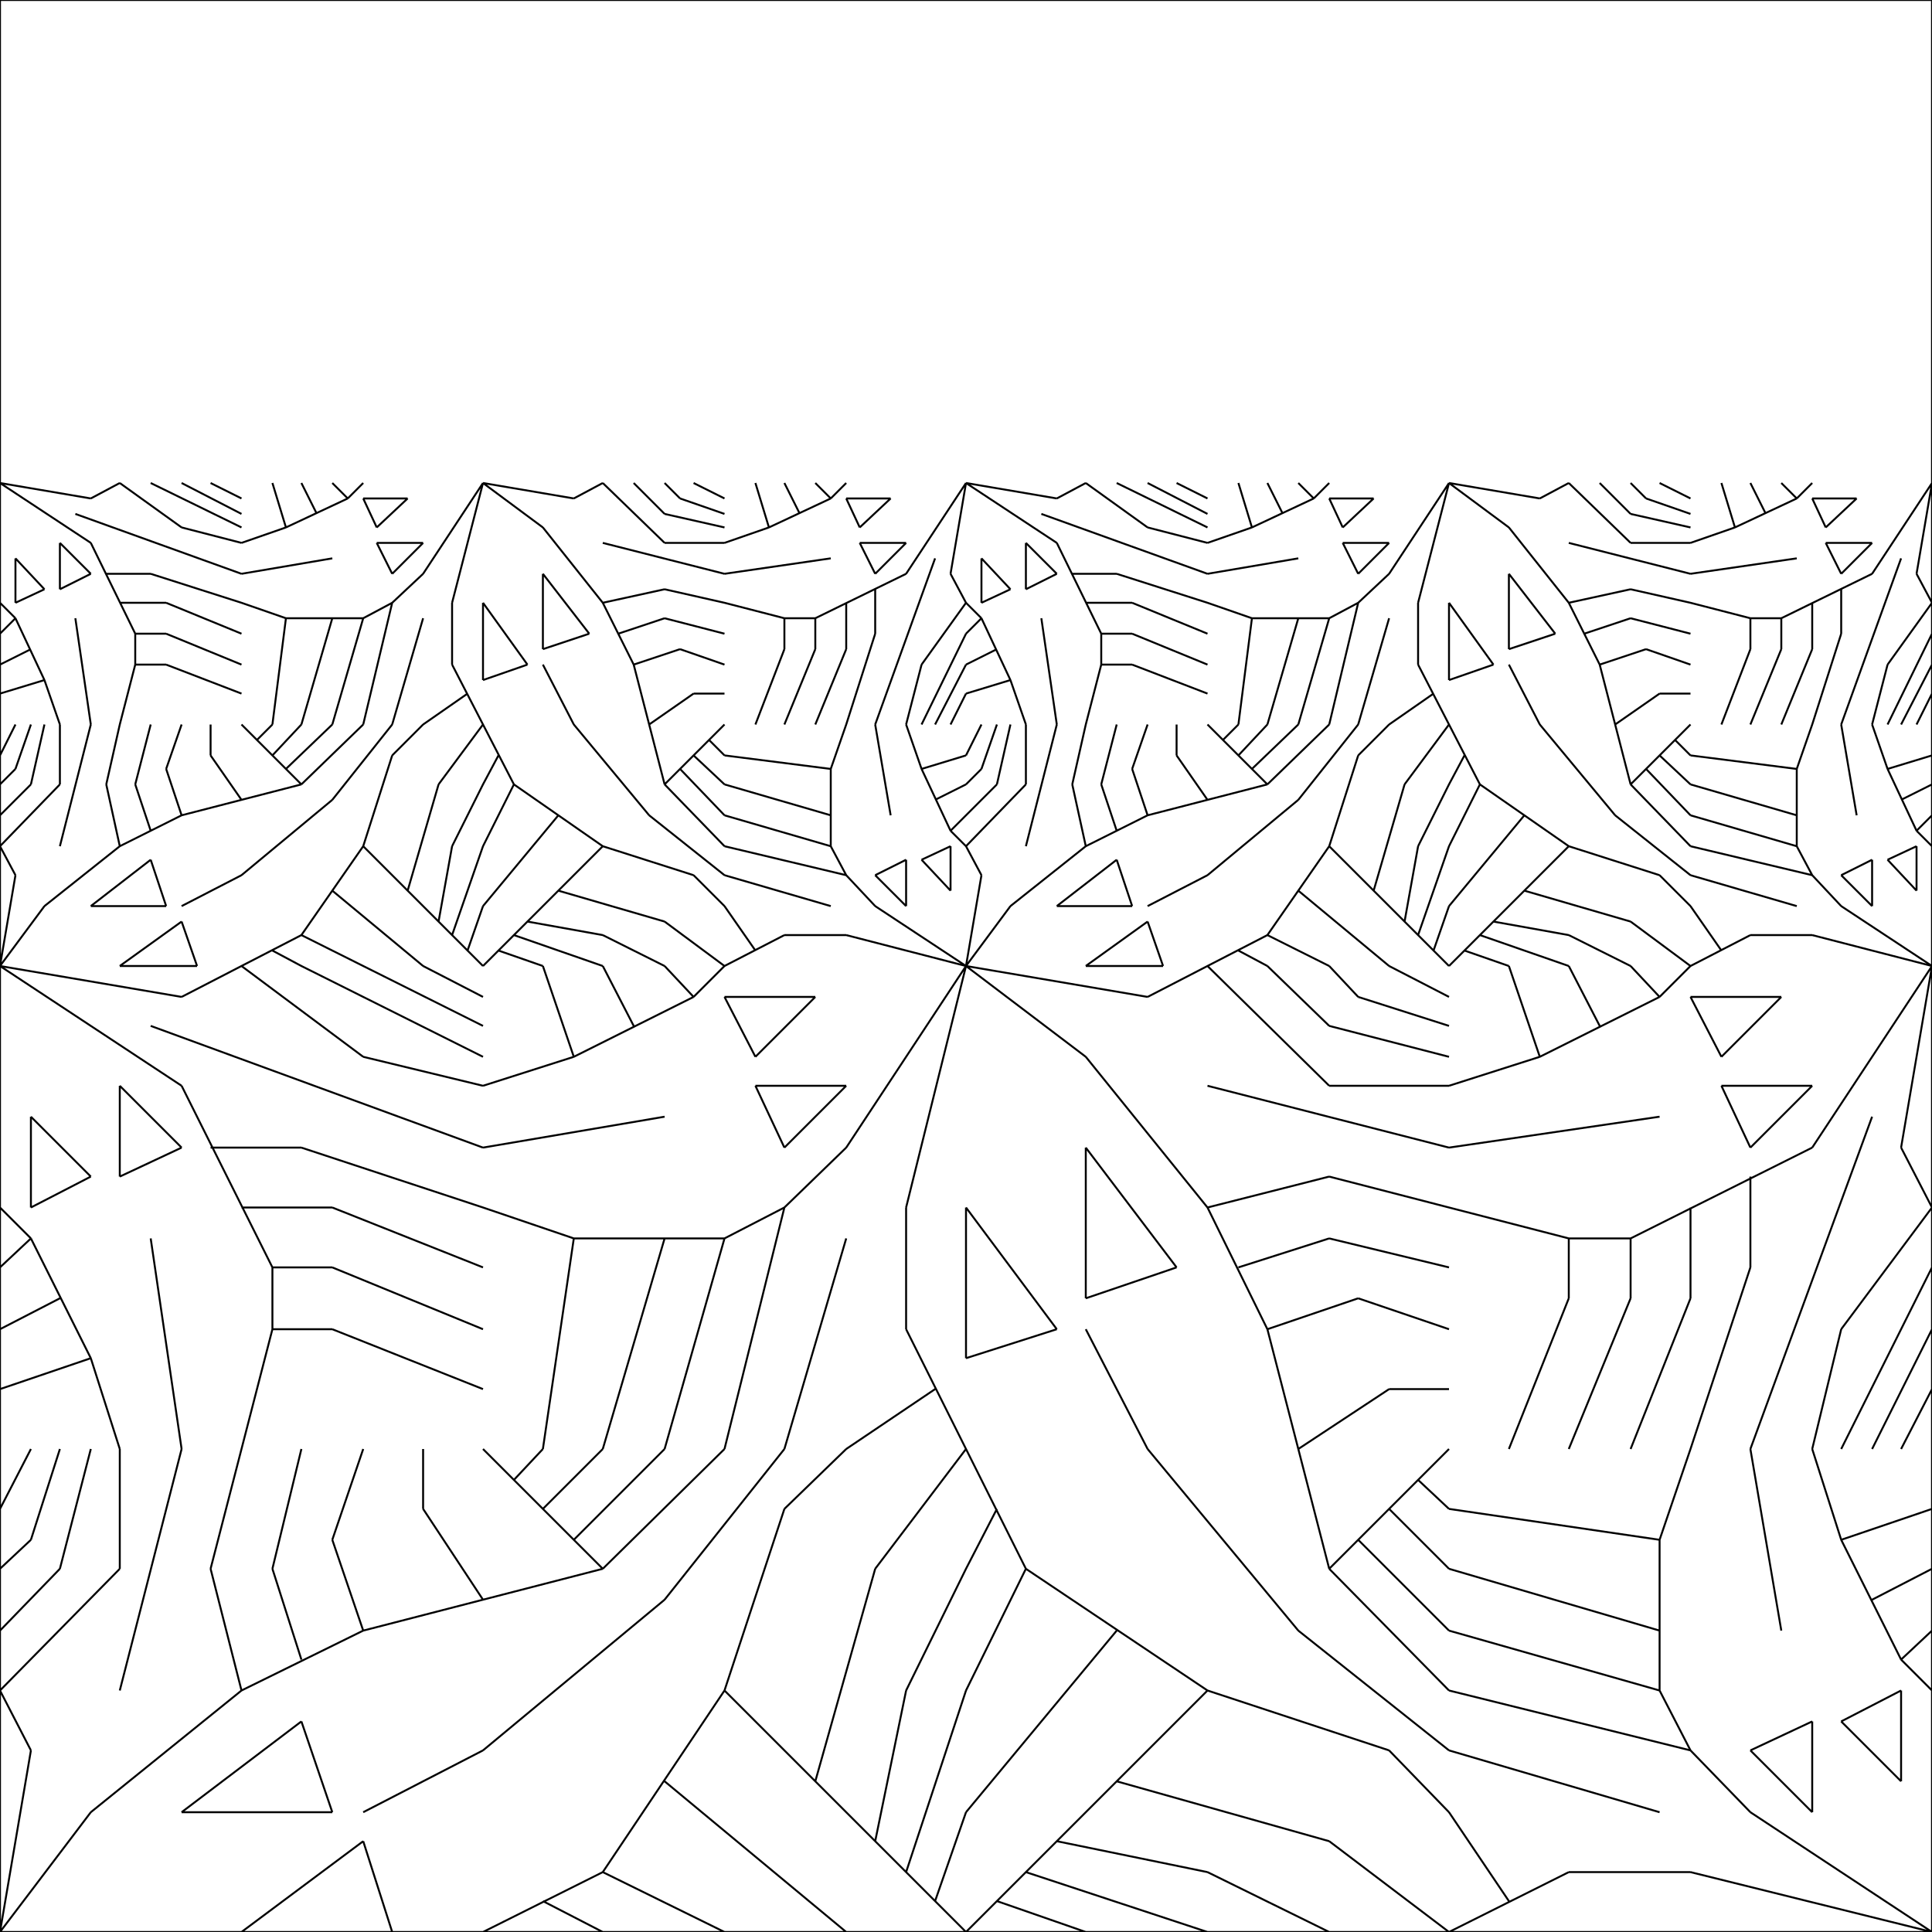 <?xml version="1.0" standalone="no"?>
<!DOCTYPE svg PUBLIC "-//W3C//DTD SVG 1.1//EN"
  "http://www.w3.org/Graphics/SVG/1.1/DTD/svg11.dtd">
<svg width="100%" height="100%" viewBox="0 0 500 500"
     xmlns="http://www.w3.org/2000/svg" version="1.1">
     <path d="
       M 0 0 L 1 0 L 1 1 L 0 1 z
      
        M 0.984  0.141 L 1.0 0.156
      
        M 0.977  0.602 L 0.992 0.57
      
        M 0.25  0.469 L 0.188 0.5
      
        M 0.008  0.711 L 0.008 0.688
      
        M 0.0  0.156 L 0.031 0.188
      
        M 0.953  0.203 L 1.0 0.219
      
        M 0.922  0.68 L 0.906 0.68
      
        M 0.516  0.016 L 0.562 0.0
      
        M 0.672  0.25 L 0.656 0.312
      
        M 0.031  0.562 L 0.047 0.625
      
        M 0.453  0.625 L 0.484 0.711
      
        M 0.656  0.5 L 0.688 0.469
      
        M 0.352  0.602 L 0.375 0.578
      
        M 0.312  0.0 L 0.281 0.016
      
        M 0.953  0.312 L 1.0 0.375
      
        M 0.172  0.625 L 0.188 0.68
      
        M 0.375  0.25 L 0.406 0.375
      
        M 0.281  0.727 L 0.25 0.75
      
        M 0.625  0.5 L 0.656 0.516
      
        M 0.938  0.406 L 0.844 0.359
      
        M 0.531  0.031 L 0.625 0.0
      
        M 0.477  0.602 L 0.5 0.609
      
        M 0.5  0.75 L 0.547 0.719
      
        M 0.125  0.5 L 0.156 0.516
      
        M 0.305  0.672 L 0.281 0.703
      
        M 0.625  0.703 L 0.672 0.711
      
        M 0.531  0.562 L 0.547 0.625
      
        M 0.5  0.0 L 0.625 0.125
      
        M 0.656  0.594 L 0.688 0.625
      
        M 0.281  0.703 L 0.281 0.664
      
        M 0.562  0.75 L 0.547 0.742
      
        M 0.312  0.688 L 0.344 0.695
      
        M 0.234  0.656 L 0.234 0.688
      
        M 0.25  0.172 L 0.188 0.156
      
        M 0.688  0.438 L 0.75 0.438
      
        M 0.141  0.188 L 0.156 0.25
      
        M 0.25  0.406 L 0.078 0.469
      
        M 0.984  0.406 L 1.0 0.5
      
        M 0.75  0.094 L 0.859 0.062
      
        M 0.812  0.688 L 0.781 0.727
      
        M 0.531  0.188 L 0.625 0.125
      
        M 0.812  0.719 L 0.875 0.703
      
        M 0.969  0.555 L 0.953 0.547
      
        M 0.25  0.172 L 0.312 0.188
      
        M 0.375  0.594 L 0.43 0.578
      
        M 0.453  0.188 L 0.5 0.25
      
        M 0.594  0.523 L 0.562 0.5
      
        M 0.344  0.75 L 0.352 0.742
      
        M 0.961  0.742 L 0.938 0.742
      
        M 0.094  0.578 L 0.062 0.562
      
        M 0.406  0.625 L 0.422 0.664
      
        M 0.938  0.438 L 0.891 0.438
      
        M 0.312  0.562 L 0.359 0.547
      
        M 0.5  0.5 L 0.508 0.547
      
        M 0.953  0.531 L 1.0 0.5
      
        M 0.906  0.344 L 0.906 0.391
      
        M 0.859  0.125 L 0.875 0.094
      
        M 0.922  0.625 L 0.938 0.664
      
        M 0.406  0.375 L 0.438 0.406
      
        M 0.906  0.516 L 0.938 0.516
      
        M 0.625  0.672 L 0.586 0.688
      
        M 0.281  0.25 L 0.297 0.359
      
        M 0.906  0.625 L 0.922 0.664
      
        M 0.492  0.703 L 0.5 0.75
      
        M 0.125  0.719 L 0.094 0.727
      
        M 0.281  0.656 L 0.297 0.625
      
        M 0.844  0.594 L 0.875 0.625
      
        M 0.922  0.664 L 0.922 0.68
      
        M 0.062  0.391 L 0.094 0.406
      
        M 0.125  0.703 L 0.039 0.734
      
        M 0.0  0.0 L 0.016 0.094
      
        M 0.289  0.539 L 0.344 0.523
      
        M 0.102  0.5 L 0.094 0.523
      
        M 0.547  0.531 L 0.586 0.531
      
        M 0.234  0.516 L 0.25 0.562
      
        M 0.125  0.672 L 0.086 0.688
      
        M 0.836  0.625 L 0.828 0.656
      
        M 0.0  0.594 L 0.008 0.602
      
        M 0.562  0.406 L 0.562 0.328
      
        M 0.938  0.547 L 0.953 0.531
      
        M 0.078  0.703 L 0.055 0.703
      
        M 0.016  0.094 L 0.0 0.125
      
        M 0.172  0.062 L 0.156 0.109
      
        M 0.492  0.57 L 0.5 0.578
      
        M 0.703  0.328 L 0.75 0.312
      
        M 0.492  0.539 L 0.492 0.562
      
        M 0.281  0.219 L 0.312 0.25
      
        M 0.875  0.25 L 0.906 0.344
      
        M 0.0  0.672 L 0.008 0.68
      
        M 0.891  0.438 L 0.906 0.406
      
        M 0.375  0.562 L 0.438 0.547
      
        M 0.062  0.438 L 0.062 0.391
      
        M 0.594  0.531 L 0.625 0.547
      
        M 0.312  0.031 L 0.375 0.125
      
        M 0.188  0.5 L 0.156 0.516
      
        M 0.812  0.516 L 0.844 0.5
      
        M 0.953  0.547 L 0.969 0.531
      
        M 0.516  0.594 L 0.523 0.625
      
        M 0.812  0.328 L 0.812 0.359
      
        M 0.938  0.109 L 0.906 0.094
      
        M 0.125  0.0 L 0.203 0.0
      
        M 0.125  0.742 L 0.109 0.75
      
        M 0.156  0.594 L 0.125 0.625
      
        M 0.047  0.703 L 0.031 0.719
      
        M 0.391  0.625 L 0.406 0.664
      
        M 0.109  0.609 L 0.109 0.625
      
        M 0.008  0.602 L 0.016 0.625
      
        M 0.555  0.594 L 0.562 0.625
      
        M 0.211  0.539 L 0.227 0.594
      
        M 0.203  0.609 L 0.219 0.625
      
        M 0.344  0.594 L 0.375 0.562
      
        M 0.945  0.727 L 0.961 0.742
      
        M 0.719  0.625 L 0.742 0.641
      
        M 0.094  0.062 L 0.172 0.062
      
        M 0.898  0.727 L 0.93 0.742
      
        M 0.5  0.609 L 0.508 0.625
      
        M 0.172  0.344 L 0.141 0.344
      
        M 0.906  0.75 L 0.914 0.734
      
        M 0.602  0.5 L 0.594 0.523
      
        M 0.047  0.297 L 0.016 0.359
      
        M 0.773  0.523 L 0.812 0.516
      
        M 0.641  0.625 L 0.648 0.68
      
        M 0.758  0.508 L 0.781 0.5
      
        M 0.125  0.688 L 0.148 0.68
      
        M 0.391  0.438 L 0.406 0.406
      
        M 0.328  0.656 L 0.352 0.664
      
        M 0.508  0.68 L 0.5 0.688
      
        M 0.5  0.0 L 0.375 0.125
      
        M 0.844  0.75 L 0.852 0.742
      
        M 0.125  0.586 L 0.156 0.594
      
        M 0.984  0.125 L 0.953 0.109
      
        M 0.375  0.0 L 0.312 0.031
      
        M 0.625  0.547 L 0.672 0.586
      
        M 0.992  0.625 L 1.0 0.641
      
        M 0.07  0.672 L 0.07 0.656
      
        M 0.484  0.625 L 0.5 0.656
      
        M 0.938  0.516 L 1.0 0.5
      
        M 0.211  0.742 L 0.188 0.742
      
        M 0.203  0.703 L 0.219 0.719
      
        M 0.711  0.539 L 0.727 0.594
      
        M 0.469  0.719 L 0.445 0.719
      
        M 0.586  0.531 L 0.578 0.555
      
        M 0.297  0.203 L 0.344 0.25
      
        M 0.469  0.625 L 0.477 0.602
      
        M 0.375  0.609 L 0.43 0.602
      
        M 0.016  0.375 L 0.047 0.391
      
        M 0.938  0.062 L 0.938 0.109
      
        M 0.875  0.094 L 0.906 0.062
      
        M 0.141  0.312 L 0.125 0.25
      
        M 0.695  0.727 L 0.711 0.742
      
        M 0.453  0.531 L 0.5 0.5
      
        M 0.609  0.609 L 0.609 0.625
      
        M 0.219  0.625 L 0.242 0.641
      
        M 0.094  0.25 L 0.078 0.359
      
        M 0.75  0.688 L 0.75 0.648
      
        M 0.695  0.719 L 0.703 0.703
      
        M 0.0  0.562 L 0.031 0.594
      
        M 0.766  0.594 L 0.812 0.562
      
        M 0.156  0.109 L 0.094 0.062
      
        M 0.18  0.742 L 0.188 0.75
      
        M 0.578  0.57 L 0.57 0.594
      
        M 0.5  0.25 L 0.469 0.312
      
        M 0.547  0.703 L 0.531 0.719
      
        M 0.734  0.234 L 0.75 0.219
      
        M 0.812  0.5 L 0.828 0.469
      
        M 0.906  0.25 L 0.922 0.156
      
        M 0.242  0.508 L 0.25 0.531
      
        M 0.938  0.25 L 0.953 0.203
      
        M 0.688  0.188 L 0.75 0.25
      
        M 0.25  0.648 L 0.273 0.656
      
        M 0.344  0.25 L 0.375 0.359
      
        M 0.094  0.727 L 0.062 0.75
      
        M 0.438  0.625 L 0.453 0.672
      
        M 0.992  0.562 L 0.977 0.555
      
        M 0.547  0.047 L 0.625 0.031
      
        M 0.25  0.375 L 0.156 0.406
      
        M 0.477  0.602 L 0.492 0.57
      
        M 0.688  0.391 L 0.75 0.375
      
        M 0.656  0.312 L 0.625 0.375
      
        M 0.711  0.742 L 0.688 0.742
      
        M 0.438  0.742 L 0.445 0.727
      
        M 0.875  0.531 L 0.891 0.508
      
        M 0.008  0.688 L 0.023 0.695
      
        M 0.047  0.062 L 0.0 0.0
      
        M 0.57  0.656 L 0.562 0.625
      
        M 0.195  0.727 L 0.211 0.742
      
        M 0.25  0.625 L 0.266 0.594
      
        M 0.75  0.531 L 0.789 0.578
      
        M 0.375  0.484 L 0.391 0.453
      
        M 0.391  0.453 L 0.422 0.484
      
        M 0.625  0.438 L 0.75 0.406
      
        M 0.25  0.094 L 0.344 0.172
      
        M 0.953  0.25 L 1.0 0.344
      
        M 0.406  0.664 L 0.406 0.68
      
        M 0.477  0.625 L 0.5 0.672
      
        M 0.047  0.531 L 0.086 0.531
      
        M 0.586  0.688 L 0.562 0.688
      
        M 0.75  0.062 L 0.781 0.016
      
        M 0.969  0.531 L 0.969 0.555
      
        M 0.625  0.5 L 0.688 0.438
      
        M 0.953  0.672 L 0.953 0.695
      
        M 0.641  0.344 L 0.688 0.359
      
        M 0.969  0.172 L 1.0 0.188
      
        M 0.336  0.578 L 0.375 0.547
      
        M 0.906  0.406 L 0.938 0.438
      
        M 0.469  0.555 L 0.453 0.547
      
        M 0.297  0.742 L 0.312 0.75
      
        M 0.297  0.625 L 0.336 0.578
      
        M 0.719  0.219 L 0.75 0.188
      
        M 0.672  0.625 L 0.688 0.68
      
        M 0.234  0.562 L 0.25 0.594
      
        M 0.422  0.078 L 0.453 0.188
      
        M 0.922  0.484 L 0.875 0.484
      
        M 0.547  0.312 L 0.5 0.375
      
        M 0.75  0.0 L 0.812 0.031
      
        M 0.125  0.656 L 0.086 0.672
      
        M 0.25  0.5 L 0.312 0.562
      
        M 0.938  0.625 L 0.93 0.602
      
        M 0.625  0.719 L 0.648 0.727
      
        M 0.75  0.125 L 0.875 0.094
      
        M 0.797  0.625 L 0.836 0.578
      
        M 0.672  0.25 L 0.719 0.281
      
        M 0.82  0.672 L 0.844 0.68
      
        M 0.203  0.0 L 0.188 0.047
      
        M 0.32  0.672 L 0.344 0.68
      
        M 0.406  0.406 L 0.438 0.438
      
        M 0.453  0.547 L 0.469 0.531
      
        M 0.016  0.422 L 0.016 0.375
      
        M 0.625  0.742 L 0.609 0.75
      
        M 0.25  0.312 L 0.172 0.344
      
        M 0.375  0.703 L 0.43 0.711
      
        M 0.188  0.562 L 0.203 0.609
      
        M 0.938  0.742 L 0.945 0.727
      
        M 0.125  0.586 L 0.094 0.578
      
        M 0.828  0.656 L 0.812 0.688
      
        M 0.688  0.047 L 0.75 0.0
      
        M 0.0  0.281 L 0.047 0.297
      
        M 0.852  0.742 L 0.875 0.734
      
        M 0.375  0.5 L 0.406 0.516
      
        M 0.125  0.5 L 0.094 0.484
      
        M 0.734  0.516 L 0.75 0.562
      
        M 0.469  0.375 L 0.5 0.5
      
        M 0.953  0.703 L 0.969 0.719
      
        M 0.406  0.75 L 0.414 0.734
      
        M 0.508  0.547 L 0.5 0.562
      
        M 0.703  0.609 L 0.719 0.625
      
        M 0.625  0.586 L 0.656 0.594
      
        M 0.375  0.125 L 0.406 0.219
      
        M 0.781  0.727 L 0.75 0.75
      
        M 0.172  0.375 L 0.125 0.375
      
        M 0.781  0.703 L 0.781 0.664
      
        M 0.625  0.586 L 0.594 0.578
      
        M 0.438  0.438 L 0.391 0.438
      
        M 0.031  0.695 L 0.047 0.703
      
        M 0.688  0.359 L 0.75 0.344
      
        M 0.328  0.469 L 0.312 0.5
      
        M 0.812  0.688 L 0.844 0.695
      
        M 0.18  0.742 L 0.172 0.75
      
        M 0.367  0.617 L 0.375 0.609
      
        M 0.578  0.078 L 0.688 0.047
      
        M 0.656  0.312 L 0.703 0.328
      
        M 0.156  0.516 L 0.188 0.562
      
        M 0.0  0.219 L 0.016 0.25
      
        M 0.328  0.75 L 0.344 0.734
      
        M 0.375  0.531 L 0.391 0.508
      
        M 0.172  0.586 L 0.203 0.625
      
        M 0.5  0.5 L 0.594 0.484
      
        M 0.25  0.172 L 0.219 0.219
      
        M 0.469  0.703 L 0.422 0.68
      
        M 0.984  0.625 L 1.0 0.656
      
        M 0.812  0.359 L 0.75 0.375
      
        M 0.969  0.625 L 0.977 0.656
      
        M 0.5  0.125 L 0.531 0.188
      
        M 0.562  0.312 L 0.594 0.25
      
        M 0.156  0.406 L 0.109 0.406
      
        M 0.375  0.719 L 0.398 0.727
      
        M 0.297  0.359 L 0.375 0.359
      
        M 0.562  0.5 L 0.602 0.5
      
        M 0.977  0.625 L 1.0 0.672
      
        M 0.68  0.742 L 0.672 0.75
      
        M 0.0  0.578 L 0.016 0.594
      
        M 0.625  0.688 L 0.578 0.703
      
        M 0.672  0.25 L 0.688 0.188
      
        M 0.234  0.688 L 0.25 0.75
      
        M 0.688  0.5 L 0.656 0.516
      
        M 0.312  0.516 L 0.344 0.5
      
        M 0.586  0.656 L 0.57 0.656
      
        M 0.086  0.688 L 0.062 0.688
      
        M 0.703  0.688 L 0.719 0.703
      
        M 0.727  0.594 L 0.75 0.625
      
        M 0.5  0.688 L 0.492 0.703
      
        M 0.703  0.203 L 0.75 0.156
      
        M 0.312  0.188 L 0.25 0.25
      
        M 1.0  0.75 L 0.969 0.703
      
        M 0.547  0.719 L 0.57 0.672
      
        M 0.93  0.602 L 0.93 0.562
      
        M 0.25  0.281 L 0.172 0.312
      
        M 0.875  0.547 L 0.93 0.531
      
        M 1.0  0.688 L 0.992 0.703
      
        M 0.266  0.234 L 0.281 0.25
      
        M 0.922  0.75 L 0.93 0.742
      
        M 0.0  0.75 L 0.047 0.719
      
        M 0.688  0.469 L 0.75 0.453
      
        M 0.422  0.625 L 0.438 0.664
      
        M 0.266  0.594 L 0.312 0.562
      
        M 0.188  0.047 L 0.125 0.0
      
        M 0.266  0.516 L 0.312 0.5
      
        M 0.148  0.727 L 0.141 0.75
      
        M 0.086  0.602 L 0.094 0.625
      
        M 0.469  0.031 L 0.5 0.125
      
        M 0.25  0.594 L 0.258 0.609
      
        M 0.977  0.555 L 0.992 0.539
      
        M 0.125  0.547 L 0.172 0.586
      
        M 0.797  0.453 L 0.859 0.484
      
        M 0.031  0.594 L 0.031 0.625
      
        M 0.672  0.586 L 0.703 0.625
      
        M 0.484  0.016 L 0.5 0.062
      
        M 0.219  0.5 L 0.172 0.539
      
        M 0.312  0.188 L 0.375 0.25
      
        M 0.016  0.359 L 0.0 0.375
      
        M 0.094  0.578 L 0.086 0.602
      
        M 0.375  0.359 L 0.406 0.375
      
        M 0.25  0.531 L 0.289 0.578
      
        M 0.844  0.328 L 0.844 0.359
      
        M 0.719  0.5 L 0.672 0.539
      
        M 0.719  0.281 L 0.75 0.281
      
        M 0.125  0.703 L 0.172 0.711
      
        M 0.125  0.641 L 0.086 0.656
      
        M 0.578  0.703 L 0.555 0.703
      
        M 0.328  0.656 L 0.312 0.688
      
        M 0.125  0.727 L 0.078 0.75
      
        M 0.438  0.547 L 0.453 0.531
      
        M 0.148  0.602 L 0.172 0.625
      
        M 0.562  0.562 L 0.555 0.594
      
        M 0.844  0.594 L 0.875 0.562
      
        M 0.57  0.672 L 0.57 0.656
      
        M 0.25  0.484 L 0.219 0.5
      
        M 0.43  0.602 L 0.43 0.562
      
        M 0.0  0.5 L 0.008 0.547
      
        M 0.75  0.75 L 0.797 0.742
      
        M 0.688  0.68 L 0.703 0.688
      
        M 0.469  0.531 L 0.469 0.555
      
        M 0.453  0.672 L 0.453 0.695
      
        M 0.445  0.719 L 0.453 0.703
      
        M 0.812  0.25 L 0.844 0.328
      
        M 0.812  0.562 L 0.859 0.547
      
        M 0.344  0.695 L 0.375 0.688
      
        M 0.875  0.703 L 0.93 0.711
      
        M 0.422  0.68 L 0.406 0.68
      
        M 0.25  0.375 L 0.297 0.359
      
        M 0.344  0.172 L 0.406 0.25
      
        M 0.75  0.188 L 0.859 0.156
      
        M 0.688  0.5 L 0.703 0.484
      
        M 0.438  0.625 L 0.43 0.602
      
        M 0.625  0.375 L 0.562 0.453
      
        M 0.562  0.562 L 0.523 0.531
      
        M 0.047  0.625 L 0.039 0.68
      
        M 0.953  0.625 L 0.984 0.711
      
        M 0.5  0.562 L 0.531 0.594
      
        M 0.492  0.57 L 0.5 0.562
      
        M 0.875  0.578 L 0.93 0.562
      
        M 0.953  0.109 L 0.984 0.078
      
        M 0.25  0.688 L 0.25 0.648
      
        M 0.344  0.68 L 0.375 0.672
      
        M 0.625  0.641 L 0.586 0.656
      
        M 0.836  0.625 L 0.859 0.641
      
        M 0.156  0.5 L 0.141 0.508
      
        M 0.594  0.25 L 0.672 0.156
      
        M 0.836  0.625 L 0.844 0.594
      
        M 0.188  0.156 L 0.125 0.125
      
        M 0.625  0.375 L 0.688 0.391
      
        M 0.508  0.711 L 0.508 0.688
      
        M 0.75  0.562 L 0.766 0.594
      
        M 0.594  0.578 L 0.562 0.562
      
        M 0.062  0.75 L 0.047 0.742
      
        M 0.656  0.516 L 0.688 0.562
      
        M 0.203  0.625 L 0.219 0.68
      
        M 0.359  0.75 L 0.375 0.742
      
        M 0.5  0.25 L 0.531 0.188
      
        M 0.297  0.453 L 0.281 0.5
      
        M 0.148  0.68 L 0.188 0.68
      
        M 0.492  0.625 L 0.5 0.641
      
        M 0.633  0.617 L 0.641 0.625
      
        M 0.25  0.438 L 0.297 0.453
      
        M 0.859  0.641 L 0.875 0.641
      
        M 0.648  0.727 L 0.641 0.75
      
        M 0.258  0.508 L 0.281 0.5
      
        M 0.5  0.062 L 0.578 0.156
      
        M 0.625  0.734 L 0.594 0.75
      
        M 0.406  0.25 L 0.438 0.359
      
        M 0.094  0.523 L 0.062 0.5
      
        M 0.547  0.625 L 0.539 0.68
      
        M 0.484  0.586 L 0.5 0.594
      
        M 0.25  0.344 L 0.172 0.375
      
        M 0.344  0.523 L 0.375 0.5
      
        M 0.062  0.5 L 0.102 0.5
      
        M 0.992  0.57 L 1.0 0.562
      
        M 0.812  0.75 L 0.844 0.719
      
        M 0.125  0.125 L 0.047 0.062
      
        M 0.641  0.609 L 0.656 0.625
      
        M 0.523  0.695 L 0.508 0.711
      
        M 0.469  0.312 L 0.469 0.375
      
        M 0.359  0.641 L 0.375 0.641
      
        M 0.086  0.531 L 0.078 0.555
      
        M 0.688  0.625 L 0.703 0.688
      
        M 0.453  0.047 L 0.469 0.125
      
        M 0.008  0.68 L 0.0 0.688
      
        M 0.281  0.664 L 0.305 0.672
      
        M 0.609  0.344 L 0.562 0.406
      
        M 0.859  0.203 L 0.859 0.125
      
        M 0.844  0.734 L 0.875 0.727
      
        M 0.023  0.648 L 0.008 0.68
      
        M 0.68  0.742 L 0.688 0.75
      
        M 0.422  0.75 L 0.43 0.742
      
        M 0.969  0.719 L 0.945 0.719
      
        M 0.867  0.617 L 0.875 0.609
      
        M 0.0  0.312 L 0.031 0.328
      
        M 0.844  0.25 L 0.875 0.328
      
        M 0.859  0.75 L 0.875 0.742
      
        M 0.938  0.625 L 0.953 0.672
      
        M 0.688  0.742 L 0.695 0.727
      
        M 0.141  0.625 L 0.148 0.68
      
        M 0.078  0.57 L 0.07 0.594
      
        M 0.25  0.75 L 0.297 0.742
      
        M 0.992  0.57 L 1.0 0.578
      
        M 0.812  0.031 L 0.875 0.031
      
        M 0.25  0.562 L 0.266 0.594
      
        M 0.148  0.727 L 0.18 0.742
      
        M 0.547  0.742 L 0.5 0.75
      
        M 0.844  0.695 L 0.875 0.688
      
        M 0.219  0.719 L 0.195 0.719
      
        M 0.969  0.703 L 0.922 0.68
      
        M 0.828  0.75 L 0.844 0.734
      
        M 0.203  0.688 L 0.219 0.703
      
        M 0.75  0.219 L 0.859 0.203
      
        M 0.055  0.594 L 0.062 0.625
      
        M 0.227  0.594 L 0.25 0.625
      
        M 0.031  0.188 L 0.047 0.25
      
        M 0.875  0.5 L 0.906 0.516
      
        M 0.469  0.625 L 0.477 0.656
      
        M 0.875  0.25 L 0.859 0.203
      
        M 0.875  0.719 L 0.898 0.727
      
        M 0.719  0.703 L 0.75 0.75
      
        M 0.25  0.0 L 0.312 0.031
      
        M 0.719  0.719 L 0.695 0.719
      
        M 0.062  0.125 L 0.094 0.25
      
        M 0.398  0.727 L 0.43 0.742
      
        M 0.523  0.648 L 0.508 0.68
      
        M 0.75  0.438 L 0.797 0.453
      
        M 0.875  0.594 L 0.93 0.578
      
        M 0.438  0.664 L 0.438 0.688
      
        M 0.453  0.625 L 0.461 0.578
      
        M 0.844  0.68 L 0.875 0.672
      
        M 0.469  0.125 L 0.5 0.188
      
        M 0.336  0.625 L 0.359 0.641
      
        M 0.852  0.664 L 0.875 0.656
      
        M 0.062  0.25 L 0.047 0.297
      
        M 0.172  0.203 L 0.188 0.25
      
        M 0.906  0.664 L 0.906 0.68
      
        M 0.891  0.453 L 0.922 0.484
      
        M 0.25  0.438 L 0.188 0.453
      
        M 0.844  0.5 L 0.859 0.484
      
        M 0.703  0.484 L 0.75 0.469
      
        M 0.984  0.078 L 0.984 0.125
      
        M 0.906  0.68 L 0.875 0.688
      
        M 0.93  0.742 L 0.938 0.75
      
        M 0.0  0.188 L 0.016 0.203
      
        M 0.75  0.406 L 0.859 0.422
      
        M 0.344  0.719 L 0.375 0.719
      
        M 0.836  0.578 L 0.875 0.547
      
        M 0.141  0.609 L 0.156 0.625
      
        M 0.422  0.484 L 0.375 0.484
      
        M 0.945  0.719 L 0.953 0.703
      
        M 0.766  0.516 L 0.812 0.5
      
        M 0.625  0.727 L 0.578 0.75
      
        M 0.359  0.547 L 0.375 0.531
      
        M 0.07  0.594 L 0.078 0.625
      
        M 0.273  0.656 L 0.25 0.688
      
        M 0.625  0.656 L 0.586 0.672
      
        M 0.219  0.703 L 0.25 0.75
      
        M 0.352  0.742 L 0.375 0.734
      
        M 0.375  0.547 L 0.43 0.531
      
        M 0.781  0.664 L 0.805 0.672
      
        M 0.656  0.625 L 0.672 0.68
      
        M 0.25  0.453 L 0.156 0.5
      
        M 0.188  0.062 L 0.25 0.094
      
        M 0.93  0.562 L 0.938 0.547
      
        M 0.156  0.594 L 0.188 0.625
      
        M 0.742  0.508 L 0.75 0.531
      
        M 0.531  0.594 L 0.531 0.625
      
        M 1.0  0.5 L 0.938 0.406
      
        M 0.781  0.656 L 0.797 0.625
      
        M 0.062  0.188 L 0.062 0.25
      
        M 0.906  0.25 L 0.969 0.422
      
        M 0.75  0.625 L 0.734 0.656
      
        M 0.992  0.539 L 0.992 0.562
      
        M 0.992  0.703 L 1.0 0.75
      
        M 0.5  0.297 L 0.547 0.312
      
        M 0.297  0.453 L 0.359 0.484
      
        M 0.734  0.656 L 0.734 0.688
      
        M 0.734  0.688 L 0.75 0.75
      
        M 0.219  0.219 L 0.219 0.25
      
        M 0.125  0.719 L 0.148 0.727
      
        M 0.75  0.156 L 0.859 0.125
      
        M 0.25  0.5 L 0.188 0.562
      
        M 0.406  0.516 L 0.438 0.516
      
        M 0.125  0.586 L 0.109 0.609
      
        M 0.938  0.664 L 0.938 0.688
      
        M 0.094  0.406 L 0.062 0.438
      
        M 0.531  0.719 L 0.531 0.695
      
        M 0.781  0.5 L 0.797 0.453
      
        M 0.844  0.719 L 0.875 0.719
      
        M 0.312  0.75 L 0.344 0.719
      
        M 0.047  0.719 L 0.07 0.672
      
        M 0.625  0.719 L 0.594 0.727
      
        M 0.5  0.578 L 0.516 0.594
      
        M 0.0  0.656 L 0.016 0.664
      
        M 0.578  0.555 L 0.547 0.531
      
        M 0.586  0.672 L 0.57 0.672
      
        M 0.07  0.656 L 0.062 0.625
      
        M 0.438  0.0 L 0.344 0.078
      
        M 0.359  0.609 L 0.375 0.594
      
        M 0.031  0.625 L 0.023 0.648
      
        M 0.984  0.141 L 1.0 0.125
      
        M 0.875  0.328 L 0.875 0.375
      
        M 1.0  0.375 L 0.984 0.406
      
        M 0.312  0.719 L 0.375 0.703
      
        M 0.5  0.656 L 0.516 0.664
      
        M 0.156  0.141 L 0.141 0.188
      
        M 0.664  0.734 L 0.656 0.75
      
        M 0.188  0.156 L 0.172 0.203
      
        M 0.477  0.656 L 0.5 0.688
      
        M 0.625  0.125 L 0.719 0.094
      
        M 0.336  0.625 L 0.344 0.594
      
        M 0.875  0.609 L 0.93 0.602
      
        M 0.672  0.156 L 0.75 0.094
      
        M 0.594  0.727 L 0.562 0.75
      
        M 0.773  0.656 L 0.75 0.688
      
        M 0.625  0.703 L 0.539 0.734
      
        M 0.25  0.406 L 0.344 0.422
      
        M 0.016  0.594 L 0.023 0.625
      
        M 0.43  0.562 L 0.438 0.547
      
        M 0.023  0.695 L 0.008 0.711
      
        M 0.875  0.484 L 0.891 0.453
      
        M 0.227  0.523 L 0.234 0.562
      
        M 0.164  0.734 L 0.156 0.75
      
        M 0.094  0.531 L 0.125 0.547
      
        M 0.531  0.625 L 0.523 0.648
      
        M 0.312  0.688 L 0.281 0.727
      
        M 0.109  0.188 L 0.125 0.25
      
        M 0.0  0.344 L 0.016 0.359
      
        M 0.438  0.406 L 0.5 0.5
      
        M 0.703  0.625 L 0.719 0.68
      
        M 0.172  0.312 L 0.141 0.312
      
        M 0.438  0.516 L 0.5 0.5
      
        M 0.977  0.602 L 1.0 0.609
      
        M 0.859  0.609 L 0.875 0.594
      
        M 0.719  0.094 L 0.75 0.062
      
        M 0.805  0.672 L 0.781 0.703
      
        M 0.047  0.742 L 0.0 0.75
      
        M 0.969  0.25 L 1.0 0.312
      
        M 0.375  0.578 L 0.43 0.562
      
        M 0.445  0.727 L 0.461 0.742
      
        M 0.789  0.539 L 0.844 0.523
      
        M 0.047  0.391 L 0.016 0.422
      
        M 0.727  0.523 L 0.734 0.562
      
        M 0.086  0.656 L 0.07 0.656
      
        M 0.852  0.602 L 0.875 0.578
      
        M 0.406  0.219 L 0.438 0.25
      
        M 0.734  0.562 L 0.75 0.594
      
        M 0.75  0.625 L 0.766 0.594
      
        M 0.359  0.484 L 0.344 0.5
      
        M 0.859  0.547 L 0.875 0.531
      
        M 0.5  0.672 L 0.508 0.68
      
        M 0.094  0.438 L 0.141 0.344
      
        M 0.75  0.648 L 0.773 0.656
      
        M 0.969  0.625 L 0.977 0.602
      
        M 0.688  0.562 L 0.703 0.609
      
        M 0.188  0.742 L 0.195 0.727
      
        M 0.094  0.484 L 0.0 0.5
      
        M 0.938  0.25 L 0.953 0.312
      
        M 0.75  0.5 L 0.688 0.562
      
        M 0.0  0.641 L 0.023 0.648
      
        M 0.0  0.125 L 0.062 0.188
      
        M 0.625  0.031 L 0.688 0.0
      
        M 0.703  0.703 L 0.719 0.719
      
        M 0.438  0.25 L 0.484 0.281
      
        M 0.5  0.75 L 0.469 0.703
      
        M 0.188  0.68 L 0.203 0.688
      
        M 0.977  0.656 L 1.0 0.688
      
        M 0.016  0.203 L 0.031 0.25
      
        M 0.891  0.625 L 0.906 0.664
      
        M 0.43  0.742 L 0.438 0.75
      
        M 0.25  0.625 L 0.234 0.656
      
        M 0.688  0.188 L 0.75 0.125
      
        M 0.648  0.68 L 0.688 0.68
      
        M 0.062  0.562 L 0.023 0.531
      
        M 0.031  0.719 L 0.031 0.695
      
        M 0.5  0.188 L 0.516 0.219
      
        M 0.406  0.68 L 0.375 0.688
      
        M 0.508  0.688 L 0.523 0.695
      
        M 0.352  0.664 L 0.375 0.656
      
        M 0.859  0.484 L 0.875 0.5
      
        M 0.625  0.586 L 0.609 0.609
      
        M 0.953  0.203 L 0.984 0.141
      
        M 0.422  0.664 L 0.422 0.68
      
        M 0.594  0.578 L 0.586 0.602
      
        M 0.75  0.594 L 0.758 0.609
      
        M 0.75  0.5 L 0.812 0.562
      
        M 0.023  0.531 L 0.0 0.5
      
        M 0.531  0.695 L 0.547 0.703
      
        M 0.0  0.5 L 0.094 0.438
      
        M 0.195  0.719 L 0.203 0.703
      
        M 0.188  0.625 L 0.203 0.688
      
        M 0.008  0.547 L 0.0 0.562
      
        M 0.344  0.734 L 0.375 0.727
      
        M 0.562  0.453 L 0.5 0.5
      
        M 0.625  0.688 L 0.648 0.68
      
        M 0.188  0.453 L 0.125 0.5
      
        M 0.359  0.484 L 0.375 0.5
      
        M 0.648  0.602 L 0.672 0.625
      
        M 0.492  0.562 L 0.477 0.555
      
        M 0.156  0.625 L 0.172 0.68
      
        M 0.719  0.5 L 0.75 0.484
      
        M 0.461  0.742 L 0.438 0.742
      
        M 0.844  0.359 L 0.812 0.359
      
        M 0.5  0.594 L 0.508 0.602
      
        M 0.906  0.094 L 0.938 0.062
      
        M 0.656  0.594 L 0.625 0.625
      
        M 0.508  0.602 L 0.516 0.625
      
        M 0.391  0.75 L 0.398 0.727
      
        M 0.477  0.555 L 0.492 0.539
      
        M 0.594  0.484 L 0.625 0.5
      
        M 0.086  0.672 L 0.07 0.672
      
        M 0.891  0.75 L 0.898 0.727
      
        M 0.5  0.375 L 0.5 0.297
      
        M 0.828  0.656 L 0.852 0.664
      
        M 0.656  0.5 L 0.641 0.508
      
        M 0.875  0.562 L 0.938 0.547
      
        M 0.984  0.586 L 1.0 0.594
      
        M 0.57  0.594 L 0.578 0.625
      
        M 0.586  0.602 L 0.594 0.625
      
        M 0.0  0.609 L 0.008 0.625
      
        M 0.906  0.062 L 1.0 0.0
      
        M 0.562  0.328 L 0.609 0.344
      
        M 0.336  0.625 L 0.328 0.656
      
        M 0.953  0.625 L 0.961 0.578
      
        M 0.344  0.594 L 0.375 0.625
      
        M 0.141  0.344 L 0.141 0.312
      
        M 0.797  0.742 L 0.812 0.75
      
        M 0.125  0.688 L 0.078 0.703
      
        M 0.125  0.125 L 0.109 0.188
      
        M 0.875  0.031 L 1.0 0.0
      
        M 0.125  0.734 L 0.094 0.75
      
        M 0.844  0.523 L 0.875 0.5
      
        M 0.273  0.523 L 0.312 0.516
      
        M 0.781  0.25 L 0.812 0.328
      
        M 0.312  0.25 L 0.344 0.359
      
        M 0.5  0.641 L 0.523 0.648
      
        M 0.523  0.531 L 0.5 0.5
      
        M 0.648  0.727 L 0.68 0.742
      
        M 0.133  0.617 L 0.141 0.625
      
        M 0.453  0.703 L 0.469 0.719
      
        M 0.078  0.555 L 0.047 0.531
      
        M 0.984  0.25 L 1.0 0.281
      
        M 0.062  0.562 L 0.055 0.594
      
      " fill="none" stroke="black" stroke-width="0.001" transform="translate(0 500) scale(500 -500)" />
</svg>
